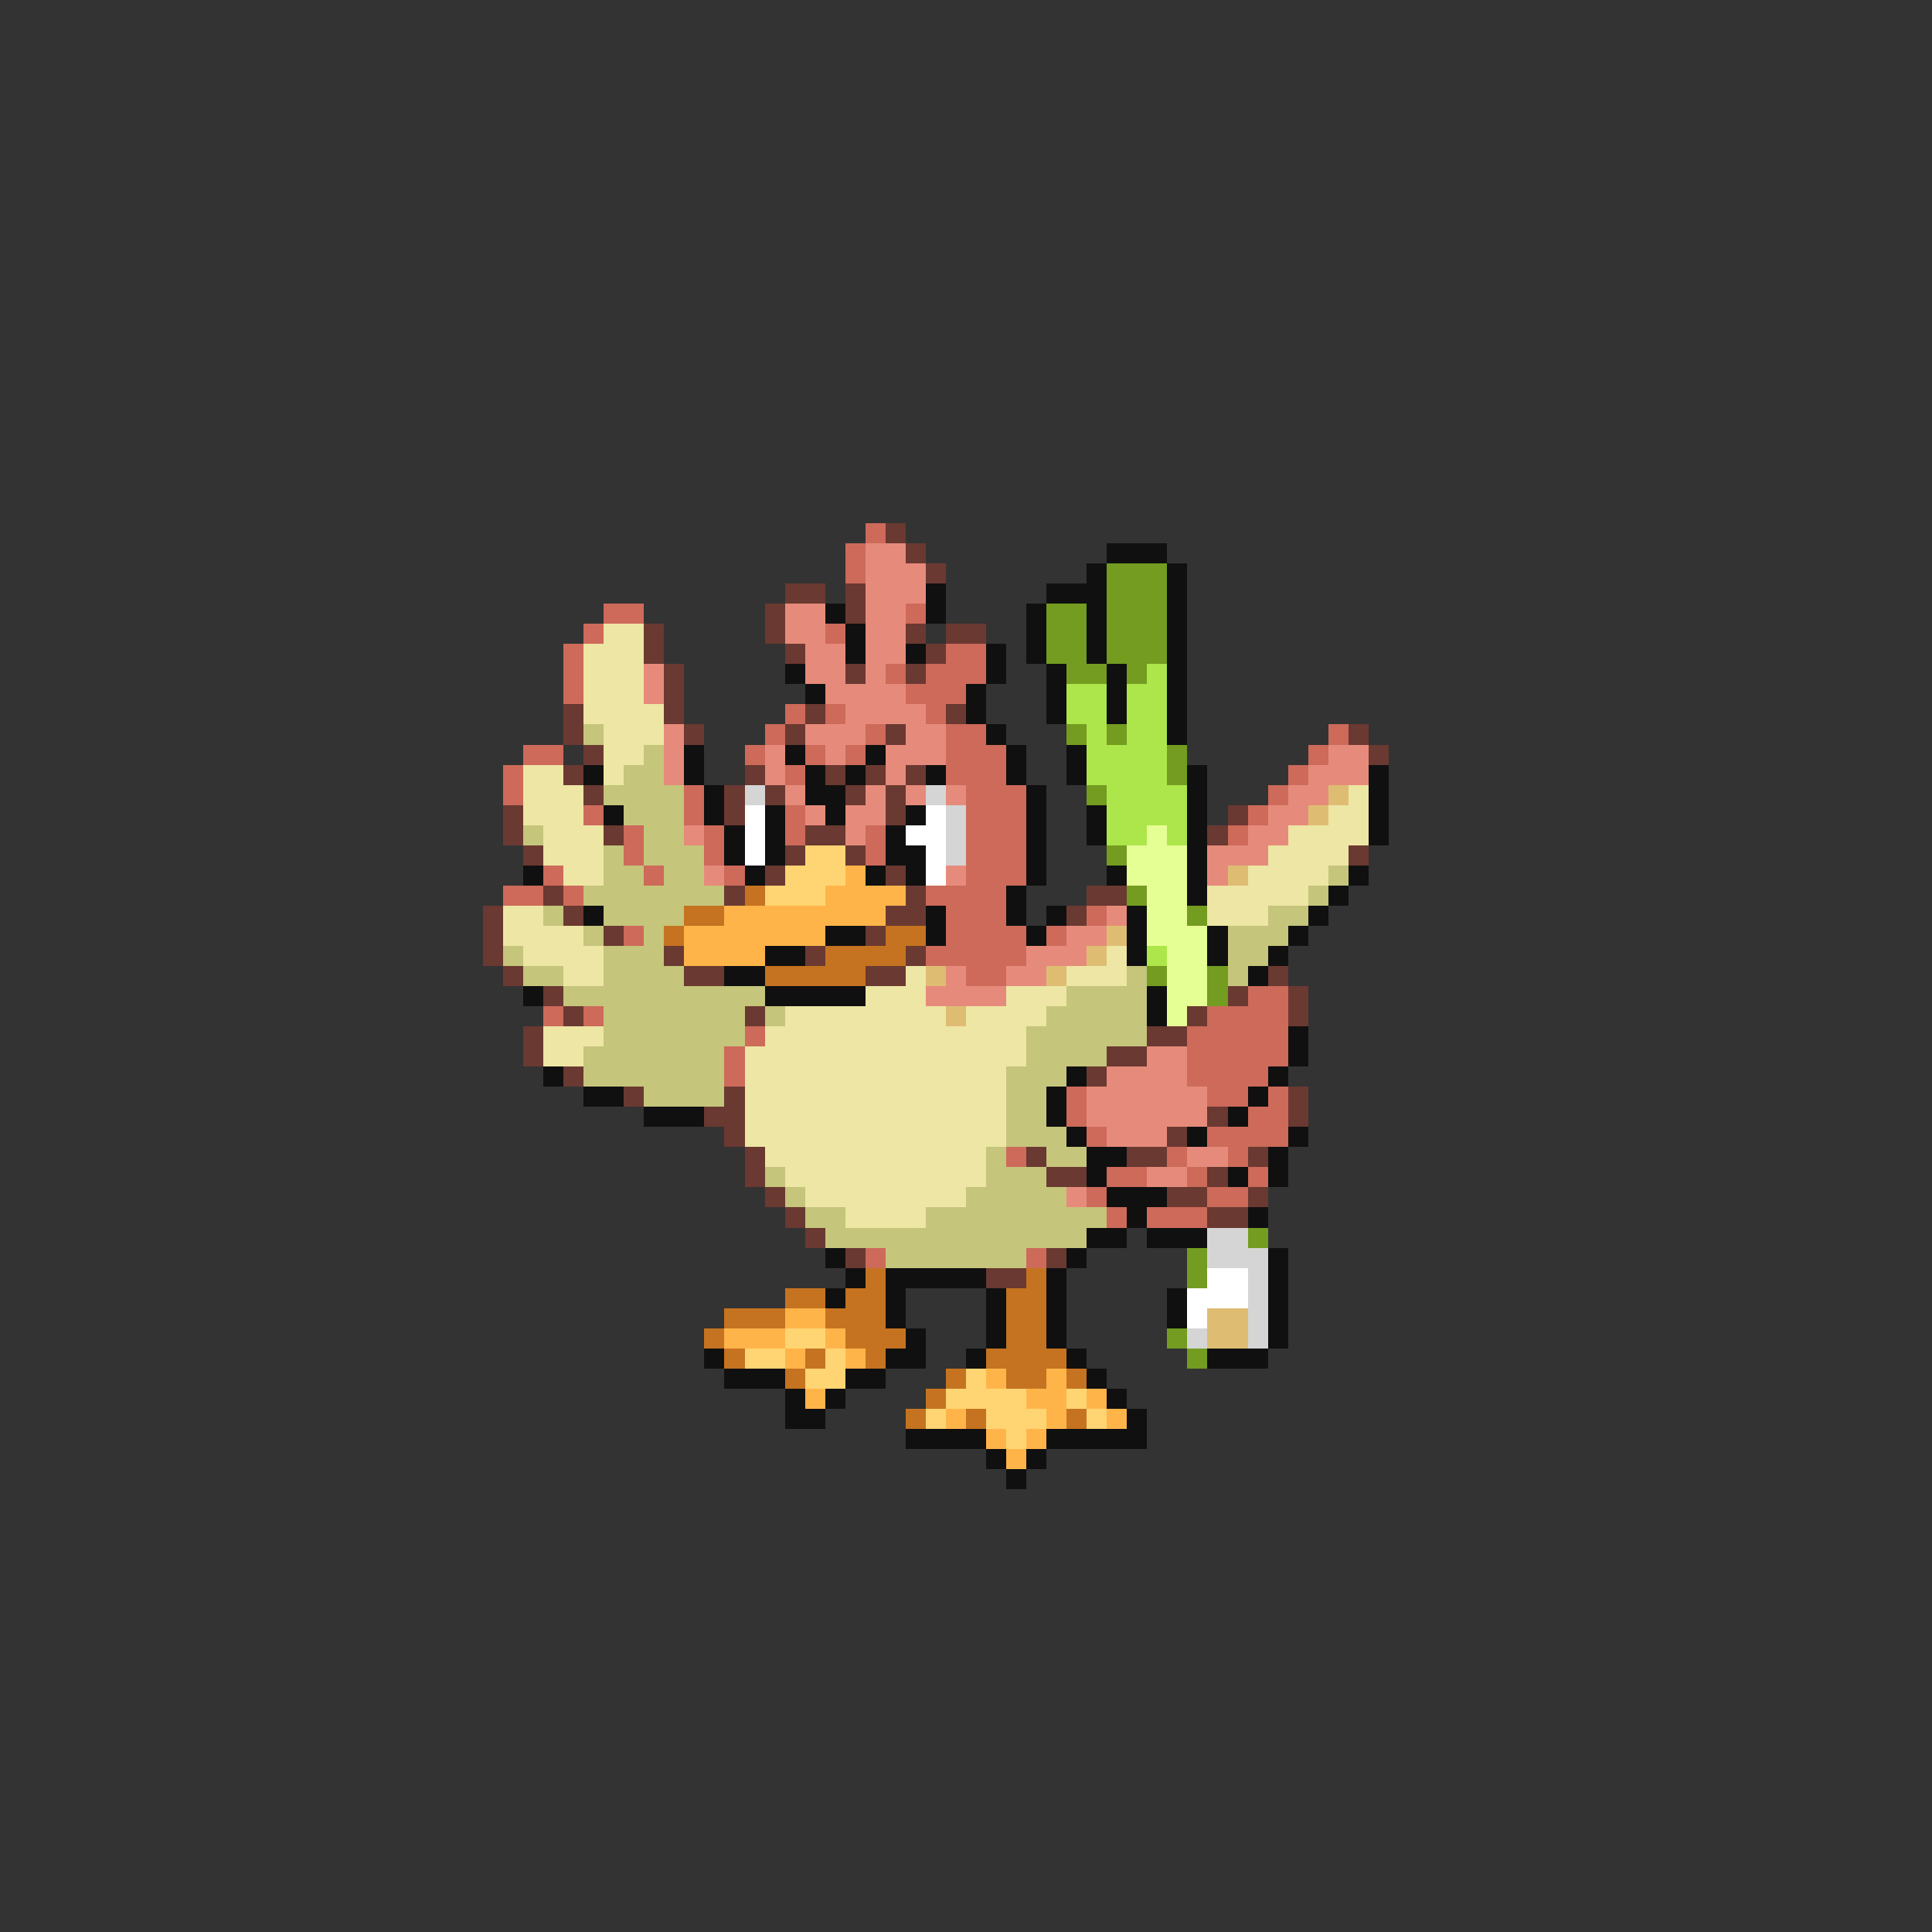 <svg xmlns="http://www.w3.org/2000/svg" viewBox="0 -0.5 96 96" shape-rendering="crispEdges">
<rect x="0" y="-0.5" width="96" height="96" fill="#333333" stroke="none"/>
<path stroke="#cd6a5a" d="M43 26h1M42 27h1M42 28h1M30 30h2M45 30h1M29 31h1M41 31h1M28 32h1M47 32h2M28 33h1M44 33h1M46 33h3M28 34h1M45 34h3M39 35h1M41 35h1M46 35h1M38 36h1M43 36h1M47 36h2M66 36h1M26 37h2M37 37h1M40 37h1M42 37h1M47 37h3M65 37h1M25 38h1M39 38h1M47 38h3M64 38h1M25 39h1M34 39h1M48 39h3M63 39h1M29 40h1M34 40h1M39 40h1M48 40h3M62 40h1M31 41h1M35 41h1M39 41h1M43 41h1M48 41h3M61 41h1M31 42h1M35 42h1M43 42h1M48 42h3M27 43h1M32 43h1M36 43h1M48 43h3M25 44h2M28 44h1M46 44h4M47 45h3M54 45h1M31 46h1M47 46h4M52 46h1M46 47h5M48 48h2M62 49h2M27 50h1M29 50h1M60 50h4M37 51h1M59 51h5M36 52h1M59 52h5M36 53h1M59 53h4M53 54h1M60 54h2M63 54h1M53 55h1M62 55h2M54 56h1M60 56h4M50 57h1M58 57h1M61 57h1M55 58h2M59 58h1M62 58h1M54 59h1M60 59h2M55 60h1M57 60h3M43 62h1M51 62h1" />
<path stroke="#6a3931" d="M44 26h1M45 27h1M46 28h1M39 29h2M42 29h1M38 30h1M42 30h1M32 31h1M38 31h1M45 31h1M47 31h2M32 32h1M39 32h1M46 32h1M33 33h1M42 33h1M45 33h1M33 34h1M28 35h1M33 35h1M40 35h1M47 35h1M28 36h1M34 36h1M39 36h1M44 36h1M67 36h1M29 37h1M68 37h1M28 38h1M37 38h1M41 38h1M43 38h1M45 38h1M29 39h1M36 39h1M38 39h1M42 39h1M44 39h1M25 40h1M36 40h1M44 40h1M61 40h1M25 41h1M30 41h1M40 41h2M60 41h1M26 42h1M39 42h1M42 42h1M67 42h1M38 43h1M44 43h1M27 44h1M36 44h1M45 44h1M54 44h2M24 45h1M28 45h1M44 45h2M53 45h1M24 46h1M30 46h1M43 46h1M24 47h1M33 47h1M40 47h1M45 47h1M25 48h1M34 48h2M43 48h2M63 48h1M27 49h1M61 49h1M64 49h1M28 50h1M37 50h1M59 50h1M64 50h1M26 51h1M57 51h2M26 52h1M55 52h2M28 53h1M54 53h1M31 54h1M36 54h1M64 54h1M35 55h2M60 55h1M64 55h1M36 56h1M58 56h1M37 57h1M51 57h1M56 57h2M62 57h1M37 58h1M52 58h2M60 58h1M38 59h1M58 59h2M62 59h1M39 60h1M60 60h2M40 61h1M42 62h1M52 62h1M49 63h2" />
<path stroke="#e68b7b" d="M43 27h2M43 28h3M43 29h3M39 30h2M43 30h2M39 31h2M43 31h2M40 32h2M43 32h2M32 33h1M40 33h2M43 33h1M32 34h1M41 34h4M42 35h4M33 36h1M40 36h3M45 36h2M33 37h1M38 37h1M41 37h1M44 37h3M66 37h2M33 38h1M38 38h1M44 38h1M65 38h3M39 39h1M43 39h1M45 39h1M47 39h1M64 39h2M40 40h1M42 40h2M63 40h2M34 41h1M42 41h1M62 41h2M60 42h3M35 43h1M47 43h1M60 43h1M55 45h1M53 46h2M51 47h3M47 48h1M50 48h2M46 49h4M57 52h2M55 53h4M54 54h6M54 55h6M55 56h3M59 57h2M57 58h2M53 59h1" />
<path stroke="#101010" d="M55 27h3M54 28h1M58 28h1M46 29h1M52 29h3M58 29h1M41 30h1M46 30h1M51 30h1M54 30h1M58 30h1M42 31h1M51 31h1M54 31h1M58 31h1M42 32h1M45 32h1M49 32h1M51 32h1M54 32h1M58 32h1M39 33h1M49 33h1M52 33h1M55 33h1M58 33h1M40 34h1M48 34h1M52 34h1M55 34h1M58 34h1M48 35h1M52 35h1M55 35h1M58 35h1M49 36h1M58 36h1M34 37h1M39 37h1M43 37h1M50 37h1M53 37h1M29 38h1M34 38h1M40 38h1M42 38h1M46 38h1M50 38h1M53 38h1M59 38h1M68 38h1M35 39h1M40 39h2M51 39h1M59 39h1M68 39h1M30 40h1M35 40h1M38 40h1M41 40h1M45 40h1M51 40h1M54 40h1M59 40h1M68 40h1M36 41h1M38 41h1M44 41h1M51 41h1M54 41h1M59 41h1M68 41h1M36 42h1M38 42h1M44 42h2M51 42h1M59 42h1M26 43h1M37 43h1M43 43h1M45 43h1M51 43h1M55 43h1M59 43h1M67 43h1M50 44h1M59 44h1M66 44h1M29 45h1M46 45h1M50 45h1M52 45h1M56 45h1M65 45h1M41 46h2M46 46h1M51 46h1M56 46h1M60 46h1M64 46h1M38 47h2M56 47h1M60 47h1M63 47h1M36 48h2M62 48h1M26 49h1M38 49h5M57 49h1M57 50h1M64 51h1M64 52h1M27 53h1M53 53h1M63 53h1M29 54h2M52 54h1M62 54h1M32 55h3M52 55h1M61 55h1M53 56h1M59 56h1M64 56h1M54 57h2M63 57h1M54 58h1M61 58h1M63 58h1M55 59h3M56 60h1M62 60h1M54 61h2M57 61h3M41 62h1M53 62h1M63 62h1M42 63h1M44 63h5M52 63h1M63 63h1M41 64h1M44 64h1M49 64h1M52 64h1M58 64h1M63 64h1M44 65h1M49 65h1M52 65h1M58 65h1M63 65h1M45 66h1M49 66h1M52 66h1M63 66h1M35 67h1M44 67h2M48 67h1M53 67h1M60 67h3M36 68h3M42 68h2M54 68h1M39 69h1M41 69h1M55 69h1M39 70h2M56 70h1M45 71h4M52 71h5M49 72h1M51 72h1M50 73h1" />
<path stroke="#739c20" d="M55 28h3M55 29h3M52 30h2M55 30h3M52 31h2M55 31h3M52 32h2M55 32h3M53 33h2M56 33h1M53 36h1M55 36h1M58 37h1M58 38h1M54 39h1M55 42h1M56 44h1M59 45h1M57 48h1M60 48h1M60 49h1M62 61h1M59 62h1M59 63h1M58 66h1M59 67h1" />
<path stroke="#eee6a4" d="M30 31h2M29 32h3M29 33h3M29 34h3M29 35h4M30 36h3M30 37h2M26 38h2M30 38h1M26 39h3M67 39h1M26 40h3M66 40h2M27 41h3M64 41h4M27 42h3M63 42h4M28 43h2M62 43h4M60 44h5M25 45h2M60 45h3M25 46h4M26 47h4M55 47h1M28 48h2M45 48h1M53 48h3M43 49h3M50 49h3M39 50h8M48 50h4M27 51h3M38 51h13M27 52h2M37 52h14M37 53h13M37 54h13M37 55h13M37 56h13M38 57h11M39 58h10M40 59h8M42 60h4" />
<path stroke="#ace64a" d="M57 33h1M53 34h2M56 34h2M53 35h2M56 35h2M54 36h1M56 36h2M54 37h4M54 38h4M55 39h4M55 40h4M55 41h2M58 41h1M57 47h1" />
<path stroke="#c5c57b" d="M29 36h1M32 37h1M31 38h2M30 39h4M31 40h3M26 41h1M32 41h2M30 42h1M32 42h3M30 43h2M33 43h2M66 43h1M29 44h7M65 44h1M27 45h1M30 45h4M63 45h2M29 46h1M32 46h1M61 46h3M25 47h1M30 47h3M61 47h2M26 48h2M30 48h4M56 48h1M61 48h1M28 49h10M53 49h4M30 50h7M38 50h1M52 50h5M30 51h7M51 51h6M29 52h7M51 52h4M29 53h7M50 53h3M32 54h4M50 54h2M50 55h2M50 56h3M49 57h1M52 57h2M38 58h1M49 58h3M39 59h1M48 59h5M40 60h2M46 60h9M41 61h13M44 62h7" />
<path stroke="#d5d5d5" d="M37 39h1M46 39h1M47 40h1M47 41h1M47 42h1M60 61h2M60 62h3M62 63h1M62 64h1M62 65h1M59 66h1M62 66h1" />
<path stroke="#debd73" d="M66 39h1M65 40h1M61 43h1M55 46h1M54 47h1M46 48h1M52 48h1M47 50h1M60 65h2M60 66h2" />
<path stroke="#ffffff" d="M37 40h1M46 40h1M37 41h1M45 41h2M37 42h1M46 42h1M46 43h1M60 63h2M59 64h3M59 65h1" />
<path stroke="#e6ff94" d="M57 41h1M56 42h3M56 43h3M57 44h2M57 45h2M57 46h3M58 47h2M58 48h2M58 49h2M58 50h1" />
<path stroke="#ffd573" d="M40 42h2M39 43h3M38 44h3M39 66h2M37 67h2M41 67h1M40 68h2M48 68h1M47 69h4M53 69h1M46 70h1M49 70h3M54 70h1M50 71h1" />
<path stroke="#ffb44a" d="M42 43h1M41 44h4M36 45h8M34 46h7M34 47h4M39 65h2M36 66h3M41 66h1M39 67h1M42 67h1M49 68h1M52 68h1M40 69h1M51 69h2M54 69h1M47 70h1M52 70h1M55 70h1M49 71h1M51 71h1M50 72h1" />
<path stroke="#c57320" d="M37 44h1M34 45h2M33 46h1M44 46h2M41 47h4M38 48h5M43 63h1M51 63h1M39 64h2M42 64h2M50 64h2M36 65h3M41 65h3M50 65h2M35 66h1M42 66h3M50 66h2M36 67h1M40 67h1M43 67h1M49 67h4M39 68h1M47 68h1M50 68h2M53 68h1M46 69h1M45 70h1M48 70h1M53 70h1" />
</svg>